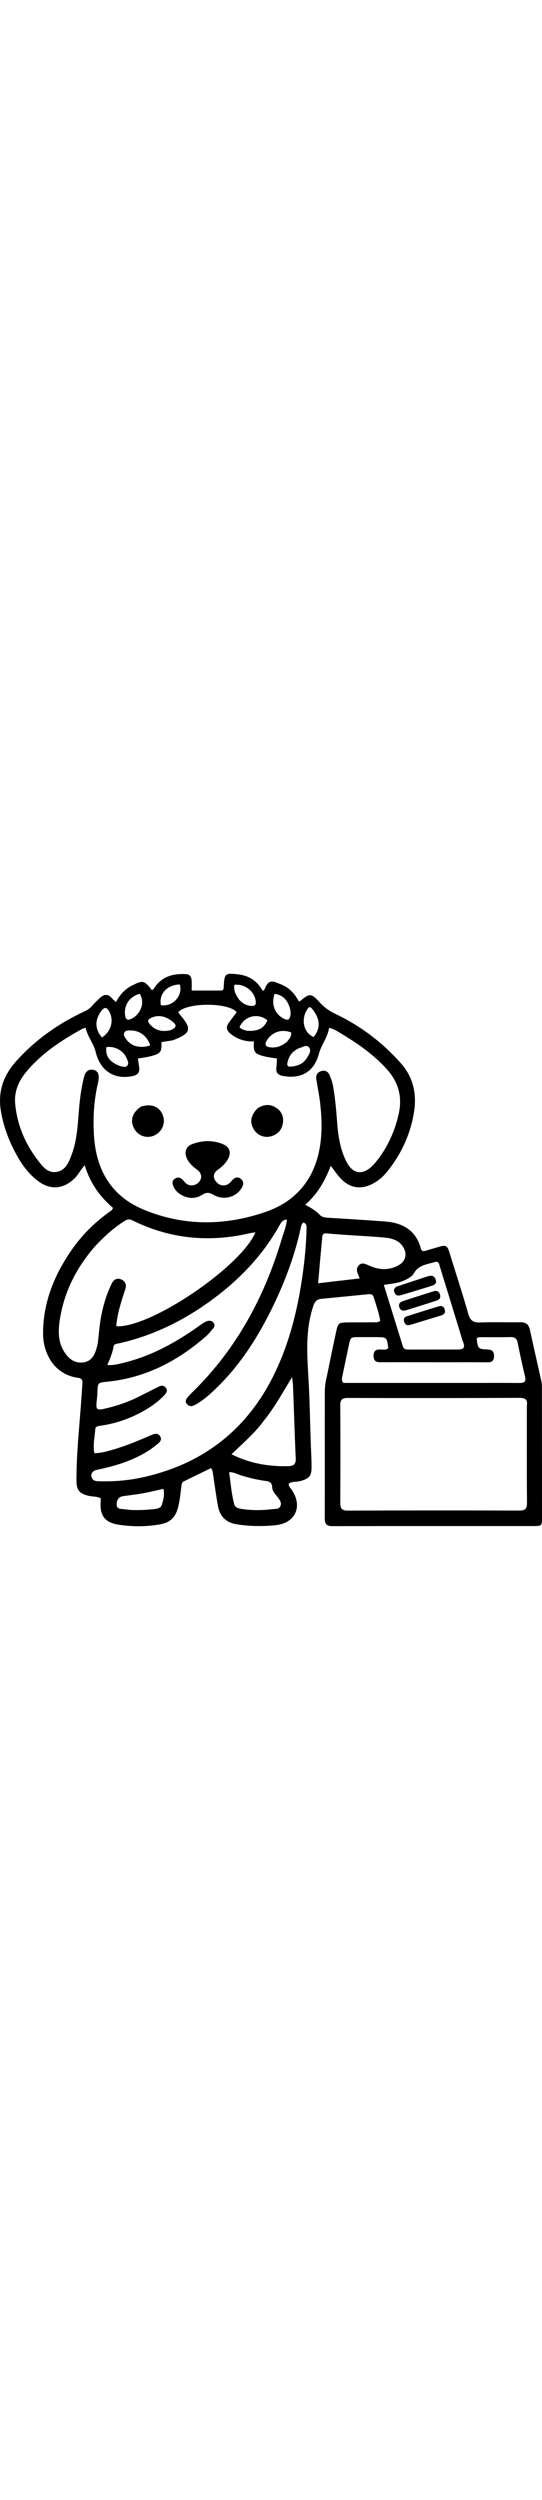 <svg version="1.1" id="Layer_1" xmlns="http://www.w3.org/2000/svg" xmlns:xlink="http://www.w3.org/1999/xlink" x="0px" y="0px" width="100" enable-background="new 0 0 848 1024" xml:space="preserve" fill="currentColor" viewBox="183.87 276.15 452.52 461.05">
<path fill="currentColor" opacity="1" stroke="none" d="
M456.608,612.807 
	C459.283,599.838 461.823,587.279 464.539,574.759 
	C466.121,567.463 466.637,567.152 474.293,567.082 
	C481.458,567.016 488.625,567.069 495.79,566.984 
	C497.553,566.964 499.478,567.421 501.329,565.686 
	C500.188,558.995 497.847,552.435 495.778,545.807 
	C495.08,543.569 493.327,543.363 491.361,543.557 
	C478.279,544.851 465.199,546.16 452.113,547.41 
	C448.32,547.773 446.697,549.724 445.439,553.435 
	C438.101,575.082 440.599,597.167 441.709,619.25 
	C442.494,634.886 442.761,650.547 443.279,666.196 
	C443.51,673.187 443.92,680.174 444.01,687.167 
	C444.116,695.33 442.043,697.581 434.055,699.597 
	C431.047,700.357 427.666,699.567 424.965,701.637 
	C424.694,704.031 426.494,705.321 427.555,706.922 
	C436.886,721.01 430.306,734.795 413.625,736.363 
	C402.786,737.382 392.043,737.284 381.272,735.531 
	C372.31,734.073 367.373,728.736 365.821,720.173 
	C364.218,711.333 363.022,702.419 361.7,693.53 
	C361.456,691.891 361.458,690.214 359.978,688.696 
	C352.403,692.383 344.799,696.041 337.242,699.793 
	C335.544,700.636 335.458,702.41 335.256,704.113 
	C334.53,710.225 333.92,716.36 332.289,722.325 
	C330.304,729.586 325.839,734.039 318.237,735.463 
	C306.639,737.636 295.006,737.661 283.425,735.982 
	C271.259,734.218 266.903,728.216 267.962,715.917 
	C268.017,715.276 267.969,714.626 267.969,713.917 
	C264.723,712.065 261.081,712.591 257.73,711.772 
	C250.107,709.907 247.732,707.009 247.706,699.191 
	C247.635,677.85 249.891,656.647 251.471,635.403 
	C251.903,629.596 252.28,623.784 252.699,617.976 
	C252.877,615.501 252.195,613.75 249.378,613.391 
	C228.65,610.742 219.94,592.282 219.839,576.857 
	C219.67,551.126 228.824,528.312 243.124,507.403 
	C252.039,494.368 263.132,483.354 276.053,474.221 
	C276.844,473.662 277.812,473.215 278.096,471.398 
	C267.312,462.268 259.09,450.788 254.59,435.903 
	C251.05,439.878 249.3,443.696 246.363,446.622 
	C236.814,456.131 225.702,456.964 214.993,448.632 
	C206.242,441.822 200.371,432.762 195.449,423.021 
	C190.162,412.558 186.34,401.629 184.516,389.978 
	C182.1,374.541 186.649,361.288 196.756,349.819 
	C212.976,331.415 232.636,317.62 254.82,307.33 
	C257.13,306.259 259.071,304.875 260.748,302.905 
	C262.791,300.506 265.107,298.323 267.436,296.189 
	C270.809,293.1 274.152,292.788 277.335,296.596 
	C278.163,297.587 279.237,298.372 280.717,299.727 
	C283.924,293.548 288.237,288.873 294.205,285.892 
	C303.248,281.374 304.3,281.596 310.718,289.858 
	C312.651,288.705 313.454,286.584 314.86,284.994 
	C321.429,277.559 330.03,275.893 339.363,276.442 
	C342.448,276.624 343.619,278.897 343.843,281.57 
	C344.063,284.2 343.891,286.863 343.891,290.13 
	C352.128,290.13 360.229,290.15 368.329,290.118 
	C370.809,290.109 370.579,288.227 370.676,286.545 
	C371.288,275.878 371.843,275.436 382.553,276.596 
	C391.816,277.599 398.716,282.255 403.141,290.277 
	C403.883,289.988 404.363,289.949 404.44,289.751 
	C408.177,280.184 411.1,281.999 418.772,285.097 
	C425.449,287.794 430.131,292.988 433.229,299.07 
	C434.046,299.02 434.265,299.075 434.367,298.99 
	C442.48,292.184 443.661,292.127 451.103,300.332 
	C454.774,304.38 458.951,307.274 463.87,309.605 
	C484.753,319.5 502.816,333.205 518.257,350.434 
	C528.856,362.262 531.933,376.129 529.558,391.351 
	C526.646,410.017 518.863,426.634 507.054,441.343 
	C503.911,445.259 500.165,448.571 495.706,451.01 
	C485.501,456.593 476.049,455.252 468.118,446.751 
	C465.331,443.764 463.05,440.304 460.027,436.4 
	C455.111,448.997 448.952,460.101 438.651,468.903 
	C443.423,471.386 447.546,473.788 450.865,477.343 
	C452.545,479.142 454.857,479.544 457.263,479.694 
	C473.213,480.693 489.168,481.638 505.105,482.819 
	C519.815,483.908 531.053,489.953 535.193,505.257 
	C535.893,507.844 537.315,507.84 539.298,507.253 
	C542.972,506.166 546.646,505.083 550.326,504.016 
	C556.302,502.282 557.32,502.909 559.207,509.027 
	C564.456,526.046 569.998,542.981 574.896,560.1 
	C576.494,565.687 579.181,567.344 584.751,567.137 
	C595.901,566.723 607.079,567.124 618.241,566.942 
	C622.858,566.866 625.306,568.69 626.286,573.217 
	C629.421,587.689 632.771,602.114 635.94,616.578 
	C636.362,618.503 636.324,620.552 636.326,622.544 
	C636.362,658.373 636.378,694.202 636.381,730.031 
	C636.381,736.814 636.224,737.024 629.318,737.026 
	C573.325,737.044 517.332,736.983 461.339,737.094 
	C456.451,737.104 455.001,735.202 455.012,730.582 
	C455.101,695.754 454.995,660.925 455.05,626.096 
	C455.057,621.786 455.408,617.447 456.608,612.807 
M327.906,331.723 
	C324.826,332.2 321.747,332.677 318.695,333.149 
	C318.972,341.317 318.079,342.666 310.009,344.862 
	C306.536,345.808 302.901,346.162 299,346.845 
	C299.352,349.245 299.67,351.529 300.026,353.806 
	C300.71,358.188 299.132,360.6 294.519,361.54 
	C279.244,364.655 267.567,357.229 263.751,341.356 
	C262.019,334.151 256.9,328.593 255.352,321.183 
	C253.915,321.659 253.089,321.798 252.398,322.181 
	C234.819,331.906 218.129,342.807 205.284,358.631 
	C199.19,366.139 195.657,374.747 196.533,384.493 
	C198.143,402.381 205.013,418.299 215.965,432.441 
	C219.763,437.346 223.956,442.635 231.015,441.501 
	C238.633,440.277 241.239,433.603 243.614,427.297 
	C248.016,415.609 248.714,403.26 249.683,390.987 
	C250.445,381.349 251.617,371.781 253.984,362.4 
	C254.964,358.516 257.208,355.403 261.691,356.284 
	C266.369,357.202 266.596,361.086 266.132,364.988 
	C266.053,365.646 265.889,366.297 265.736,366.944 
	C262.253,381.658 261.38,396.616 262.366,411.619 
	C264.207,439.622 276.539,461.387 302.967,472.596 
	C336.585,486.854 371.226,486.683 405.46,474.934 
	C429.944,466.53 445.377,449.048 450.458,423.248 
	C452.99,410.394 452.66,397.401 451.198,384.459 
	C450.434,377.689 449.063,370.987 447.986,364.252 
	C447.474,361.052 448.562,358.54 451.68,357.457 
	C454.999,356.304 457.724,357.536 459.058,360.746 
	C460.327,363.802 461.484,366.996 462.035,370.24 
	C463.706,380.089 464.613,390.036 465.343,400.004 
	C466.198,411.68 467.932,423.222 473.537,433.726 
	C478.497,443.022 486.235,444.256 493.965,437.211 
	C495.192,436.093 496.338,434.864 497.392,433.579 
	C507.194,421.631 513.435,407.997 516.773,392.94 
	C519.937,378.666 516.481,366.369 506.65,355.557 
	C495.868,343.699 482.995,334.61 469.373,326.454 
	C466.159,324.53 463.031,322.287 458.663,321.258 
	C457.377,329.435 452.084,335.471 450.044,343.156 
	C446.093,358.039 435.084,364.196 419.993,361.397 
	C415.977,360.652 414.144,358.684 414.611,354.557 
	C414.901,351.989 414.959,349.395 415.118,346.855 
	C411.397,346.242 408.09,345.905 404.889,345.129 
	C396.293,343.046 395.159,341.418 395.922,332.575 
	C388.507,332.898 381.875,330.764 376.123,325.986 
	C373.02,323.409 372.383,320.596 374.735,317.293 
	C376.936,314.201 379.25,311.189 381.472,308.198 
	C374.737,299.906 339.868,299.924 332.652,308.195 
	C333.184,308.942 333.691,309.784 334.322,310.518 
	C344.363,322.177 343.334,325.988 327.906,331.723 
M308.531,638.115 
	C295.819,646.137 282.076,651.368 267.147,653.38 
	C265.427,653.612 263.6,654.014 263.446,656.061 
	C262.949,662.632 261.393,669.179 262.569,676.208 
	C269.029,676.155 274.865,674.252 280.701,672.501 
	C291.09,669.383 301.006,665.012 310.969,660.777 
	C313.5,659.702 315.924,659.495 317.58,662.138 
	C319.175,664.683 317.695,666.68 315.819,668.204 
	C312.983,670.509 310.088,672.794 306.982,674.704 
	C294.035,682.668 279.752,687.041 264.972,690.05 
	C260.826,690.894 259.064,693.87 260.707,697.1 
	C261.978,699.597 264.503,699.564 266.81,699.634 
	C279.523,700.025 292.147,698.883 304.508,696.043 
	C357.458,683.88 394.448,652.467 416.278,602.863 
	C426.898,578.731 432.848,553.354 436.507,527.398 
	C438.271,514.883 439.475,502.274 439.785,489.613 
	C439.842,487.279 440.279,484.566 437.085,483.725 
	C435.253,485.433 435.131,487.554 434.709,489.445 
	C429.753,511.674 421.834,532.858 411.944,553.301 
	C399.905,578.187 385.352,601.431 365.483,620.933 
	C359.673,626.635 353.642,632.21 346.35,636.097 
	C344.106,637.294 341.857,637.416 340.005,635.27 
	C337.948,632.886 339.345,630.958 340.92,629.107 
	C341.783,628.093 342.678,627.098 343.634,626.173 
	C380.845,590.127 404.637,546.213 419.247,496.959 
	C420.772,491.819 423.071,486.812 423.37,481.153 
	C419.404,481.52 418.181,484.429 416.729,486.987 
	C401.976,512.999 381.427,533.682 357.242,550.822 
	C334.885,566.666 310.516,578.366 283.636,584.459 
	C281.767,584.883 279.044,584.853 278.687,587.177 
	C277.876,592.452 275.716,597.255 273.485,602.674 
	C279.377,602.985 284.334,601.474 289.249,600.208 
	C312.03,594.342 332.071,582.916 351.028,569.355 
	C353.063,567.899 355.07,566.351 357.57,565.82 
	C359.502,565.411 361.194,565.932 362.354,567.698 
	C363.48,569.412 362.883,570.915 361.722,572.246 
	C359.754,574.503 357.885,576.9 355.641,578.856 
	C331.97,599.497 305.179,613.374 273.475,616.562 
	C265.452,617.368 265.496,617.464 265.205,625.325 
	C265.107,627.982 264.845,630.639 264.552,633.284 
	C263.847,639.652 264.746,640.557 270.893,639.165 
	C280.834,636.912 290.456,633.709 299.593,629.147 
	C305.108,626.393 310.588,623.572 316.096,620.805 
	C318.38,619.658 320.641,619.403 322.366,621.718 
	C324.205,624.186 322.681,626.044 321.032,627.849 
	C317.52,631.69 313.428,634.823 308.531,638.115 
M623.748,636.679 
	C624.513,631.799 622.772,630.022 617.528,630.045 
	C569.719,630.256 521.909,630.266 474.1,630.122 
	C469.138,630.107 467.928,631.832 467.959,636.489 
	C468.137,663.474 468.15,690.462 467.961,717.447 
	C467.926,722.342 469.233,724.154 474.402,724.134 
	C522.044,723.957 569.688,723.951 617.33,724.095 
	C622.304,724.11 623.909,722.713 623.862,717.597 
	C623.618,690.945 623.743,664.291 623.748,636.679 
M262.684,504.19 
	C247.316,521.994 237.091,542.287 233.694,565.669 
	C232.419,574.444 232.346,583.332 237.342,591.35 
	C241.021,597.253 245.997,601.383 253.279,600.484 
	C260.502,599.593 263.148,593.861 264.788,587.605 
	C265.166,586.164 265.471,584.689 265.65,583.211 
	C266.386,577.106 266.813,570.953 267.813,564.893 
	C269.526,554.508 272.422,544.435 277.013,534.915 
	C278.661,531.497 281.323,529.556 285.085,531.217 
	C288.588,532.764 289.78,535.723 288.456,539.503 
	C287.631,541.859 286.857,544.235 286.128,546.622 
	C283.764,554.364 281.469,562.122 280.99,570.303 
	C309.283,571.912 384.766,520.929 397.19,491.9 
	C395.214,492.224 393.43,492.416 391.694,492.815 
	C358.037,500.537 325.59,497.315 294.532,481.969 
	C292.115,480.775 290.384,480.865 288.135,482.274 
	C278.731,488.167 270.647,495.555 262.684,504.19 
M486.579,579.361 
	C485.58,579.359 484.581,579.354 483.582,579.355 
	C476.52,579.366 476.528,579.368 475.022,586.567 
	C473.252,595.028 471.458,603.484 469.694,611.946 
	C469.361,613.542 468.817,615.171 470.462,617.575 
	C477.547,617.575 485.174,617.573 492.8,617.575 
	C519.938,617.584 547.076,617.599 574.214,617.601 
	C588.698,617.602 603.183,617.489 617.667,617.624 
	C622.035,617.665 623.214,616.214 622.167,611.926 
	C619.919,602.717 617.973,593.431 616.088,584.139 
	C615.416,580.822 613.912,579.277 610.382,579.345 
	C602.06,579.505 593.734,579.394 585.409,579.42 
	C584.105,579.425 582.691,579.268 581.861,580.677 
	C582.799,588.924 583.112,589.349 590.89,589.658 
	C594.578,589.805 596.328,591.181 596.347,595.067 
	C596.366,598.951 594.749,600.414 590.954,600.381 
	C578.801,600.276 566.647,600.342 554.493,600.334 
	C536.679,600.322 518.864,600.268 501.05,600.315 
	C497.157,600.325 495.743,598.453 495.757,594.768 
	C495.771,591.158 497.451,589.726 500.961,589.655 
	C503.329,589.608 505.953,590.485 508.016,588.565 
	C506.898,579.435 506.852,579.393 498.044,579.377 
	C494.547,579.371 491.051,579.368 486.579,579.361 
M521.298,532.078 
	C516.136,534.489 510.441,534.72 504.328,535.781 
	C509.718,553.183 514.965,570.152 520.235,587.113 
	C520.972,589.486 522.909,589.775 525.043,589.755 
	C530.041,589.709 535.04,589.727 540.038,589.72 
	C548.869,589.706 557.699,589.682 566.53,589.685 
	C570.73,589.687 572.374,588.125 570.644,583.816 
	C569.407,580.737 568.624,577.475 567.648,574.292 
	C562.179,556.467 556.737,538.634 551.212,520.826 
	C550.57,518.757 550.345,515.651 546.868,516.711 
	C540.477,518.659 533.341,519.11 529.444,526.06 
	C527.907,528.801 524.916,530.422 521.298,532.078 
M473.706,494.144 
	C468.072,493.709 462.429,493.365 456.809,492.798 
	C454.27,492.541 453.096,493.382 452.893,495.931 
	C452.471,501.229 451.918,506.518 451.445,511.813 
	C450.789,519.175 450.157,526.54 449.471,534.406 
	C461.35,533.026 472.583,531.721 484.175,530.375 
	C483.395,528.414 482.905,527.196 482.425,525.974 
	C481.495,523.609 481.677,521.388 483.426,519.459 
	C485.324,517.366 487.56,517.751 489.845,518.714 
	C491.531,519.424 493.203,520.173 494.918,520.806 
	C501.972,523.409 508.965,523.245 515.727,519.915 
	C521.518,517.065 523.833,511.771 521.567,506.345 
	C518.716,499.518 512.623,497.079 505.968,496.407 
	C495.559,495.356 485.089,494.903 473.706,494.144 
M403.936,649.393 
	C396.356,659.658 386.696,667.985 377.136,677.088 
	C392.516,684.846 408.065,687.357 424.296,687.062 
	C429.258,686.972 430.999,685.322 430.771,680.299 
	C429.868,660.354 429.295,640.394 428.541,620.442 
	C428.443,617.864 427.999,615.3 427.716,612.729 
	C420.163,625.148 413.379,637.696 403.936,649.393 
M386.526,695.158 
	C382.914,694.307 379.679,692.021 375.212,692.033 
	C376.415,701.202 377.127,710.081 379.416,718.719 
	C380.22,721.753 382.961,722.333 385.689,722.756 
	C394.285,724.091 402.88,723.957 411.489,722.922 
	C413.919,722.63 416.815,723.12 418.012,720.323 
	C419.214,717.516 417.433,715.2 415.826,713.09 
	C413.818,710.455 411.18,708.08 411.094,704.542 
	C411.003,700.823 408.828,699.772 405.75,699.389 
	C399.48,698.609 393.347,697.188 386.526,695.158 
M292.916,723.598 
	C299.569,723.861 306.197,723.6 312.814,722.832 
	C315.586,722.511 318.304,721.971 319.123,718.917 
	C320.219,714.826 321.502,710.677 320.28,705.951 
	C316.706,706.771 313.335,707.532 309.97,708.32 
	C302.359,710.102 294.61,711.007 286.877,712.038 
	C282.876,712.572 281.251,715.364 281.271,719.081 
	C281.291,722.999 284.471,722.612 287.058,722.918 
	C288.707,723.113 290.355,723.327 292.916,723.598 
M443.628,304.459 
	C442.858,303.925 442.016,303.841 441.399,304.562 
	C435.79,311.13 435.323,324.097 445.687,328.95 
	C451.898,321.358 451.364,313.241 443.628,304.459 
M264.644,315.228 
	C263.713,320.682 265.476,325.216 268.986,329.261 
	C276.996,324.171 279.275,314.452 274.674,306.939 
	C272.797,303.874 271.041,304.08 268.935,306.585 
	C266.978,308.913 265.615,311.526 264.644,315.228 
M300.495,292.837 
	C291.981,295.232 287.212,302.336 288.318,310.767 
	C288.797,314.414 290.371,315.28 293.705,313.639 
	C300.916,310.089 305.397,300.543 300.495,292.837 
M426.24,306.174 
	C424.375,298.21 419.825,293.618 413.09,292.905 
	C410.243,301.393 413.076,309.375 420.351,313.361 
	C424.166,315.452 425.703,314.739 426.427,310.405 
	C426.615,309.284 426.42,308.1 426.24,306.174 
M383.602,297.856 
	C386.553,301.014 390.035,303.031 394.502,302.955 
	C396.49,302.922 397.47,302.188 397.412,299.95 
	C397.193,291.459 388.399,284.125 379.574,285.375 
	C378.705,289.949 380.654,293.698 383.602,297.856 
M423.398,332.933 
	C425.329,330.66 427.39,328.443 426.978,325.135 
	C419.129,321.955 410.786,324.814 406.627,331.793 
	C404.494,335.373 405.656,336.958 409.408,337.491 
	C414.527,338.218 418.921,336.568 423.398,332.933 
M318.185,302.369 
	C328.086,303.979 336.929,294.245 333.925,285.041 
	C323.413,285.45 316.431,292.637 318.185,302.369 
M431.736,339.115 
	C427.394,341.559 424.982,345.347 423.886,350.132 
	C423.35,352.473 424.01,353.793 426.516,353.613 
	C431.866,353.227 436.716,351.593 439.768,346.855 
	C441.544,344.097 444.078,340.537 441.989,337.715 
	C439.786,334.737 436.224,337.643 433.29,338.343 
	C432.972,338.419 432.682,338.61 431.736,339.115 
M390.126,323.704 
	C399.333,324.273 404.323,321.697 407.115,314.935 
	C399.177,308.581 388.208,311.173 383.84,320.632 
	C385.192,322.395 387.264,322.982 390.126,323.704 
M326.346,323.229 
	C331.459,320.809 331.788,318.986 327.408,315.684 
	C322.199,311.758 316.578,309.978 310.136,312.888 
	C307.152,314.236 306.874,315.75 308.909,318.165 
	C313.37,323.46 319.026,324.83 326.346,323.229 
M295.809,336.077 
	C300.333,337.483 304.788,337.543 309.291,335.892 
	C306.807,328.184 300.665,323.548 293.205,323.417 
	C291.203,323.382 288.849,323.232 287.75,325.11 
	C286.465,327.304 288.24,329.203 289.427,330.976 
	C290.847,333.098 292.839,334.589 295.809,336.077 
M283.664,352.97 
	C285.894,353.514 288.532,354.761 290.187,352.687 
	C291.787,350.682 290.24,348.172 289.335,346.099 
	C286.706,340.074 279.324,336.288 272.654,337.344 
	C271.812,344.766 274.96,349.491 283.664,352.97 
z" data-index="0"></path>
<path fill="currentColor" opacity="1" stroke="none" d="
M335.477,460.801 
	C332.147,458.916 329.89,456.565 328.544,453.356 
	C327.534,450.949 327.551,448.751 329.873,447.143 
	C332.142,445.571 334.292,446.054 336.19,447.912 
	C337.376,449.073 338.375,450.475 339.699,451.436 
	C342.974,453.81 347.865,452.816 350.383,449.442 
	C352.82,446.177 352.095,442.334 348.481,439.681 
	C344.951,437.09 341.709,434.243 339.865,430.151 
	C337.518,424.943 339.088,420.255 344.377,418.273 
	C352.758,415.131 361.368,414.858 369.764,418.216 
	C375.812,420.635 377.231,425.553 373.937,431.229 
	C371.978,434.604 369.18,437.186 366.036,439.459 
	C361.849,442.487 361.29,445.748 364.182,449.489 
	C367.152,453.333 371.997,453.892 375.578,450.741 
	C376.573,449.864 377.374,448.771 378.324,447.838 
	C380.397,445.806 382.703,445.382 385,447.352 
	C387.171,449.216 387.476,451.445 386.089,454.068 
	C381.599,462.567 370.87,465.694 361.907,460.522 
	C358.576,458.6 356.189,458.354 352.906,460.467 
	C347.469,463.966 341.608,464.104 335.477,460.801 
z" data-index="1"></path>
<path fill="currentColor" opacity="1" stroke="none" d="
M301.495,387.046 
	C310.656,384.047 317.741,387.294 320.162,395.259 
	C322.243,402.106 318.094,409.555 311.008,411.694 
	C304.843,413.555 298.557,410.737 295.607,404.79 
	C292.383,398.292 294.374,391.962 301.495,387.046 
z" data-index="2"></path>
<path fill="currentColor" opacity="1" stroke="none" d="
M398.72,388.544 
	C404.09,384.903 409.369,384.666 414.451,387.954 
	C419.047,390.928 420.906,395.522 420.045,400.905 
	C419.188,406.27 415.975,409.879 410.779,411.616 
	C405.234,413.469 399.094,411.266 395.988,406.34 
	C392.173,400.289 392.942,394.742 398.72,388.544 
z" data-index="3"></path>
<path fill="currentColor" opacity="1" stroke="none" d="
M515.155,537.121 
	C523.724,534.283 531.942,531.64 540.134,528.919 
	C543.222,527.893 546.164,527.335 547.567,531.206 
	C549.024,535.225 545.804,536.059 543.139,536.901 
	C535.069,539.45 526.966,541.899 518.844,544.277 
	C516.924,544.839 514.837,545.107 513.589,542.825 
	C512.388,540.631 512.414,538.701 515.155,537.121 
z" data-index="4"></path>
<path fill="currentColor" opacity="1" stroke="none" d="
M551.385,544.347 
	C551.908,547.342 550.062,548.323 548.141,548.949 
	C539.779,551.672 531.386,554.297 522.991,556.916 
	C520.484,557.698 518.335,557.328 517.32,554.525 
	C516.266,551.612 517.892,550.082 520.357,549.274 
	C528.873,546.486 537.404,543.743 545.961,541.084 
	C548.569,540.273 550.541,541.14 551.385,544.347 
z" data-index="5"></path>
<path fill="currentColor" opacity="1" stroke="none" d="
M531.529,567.579 
	C529.243,568.26 527.354,568.945 525.405,569.331 
	C523.235,569.761 521.98,568.514 521.303,566.553 
	C520.574,564.438 521.298,562.733 523.285,562.087 
	C532.306,559.155 541.362,556.328 550.449,553.612 
	C552.934,552.869 554.679,554.123 555.27,556.664 
	C555.826,559.053 554.645,560.513 552.44,561.193 
	C545.6,563.301 538.747,565.368 531.529,567.579 
z" data-index="6"></path>
</svg>